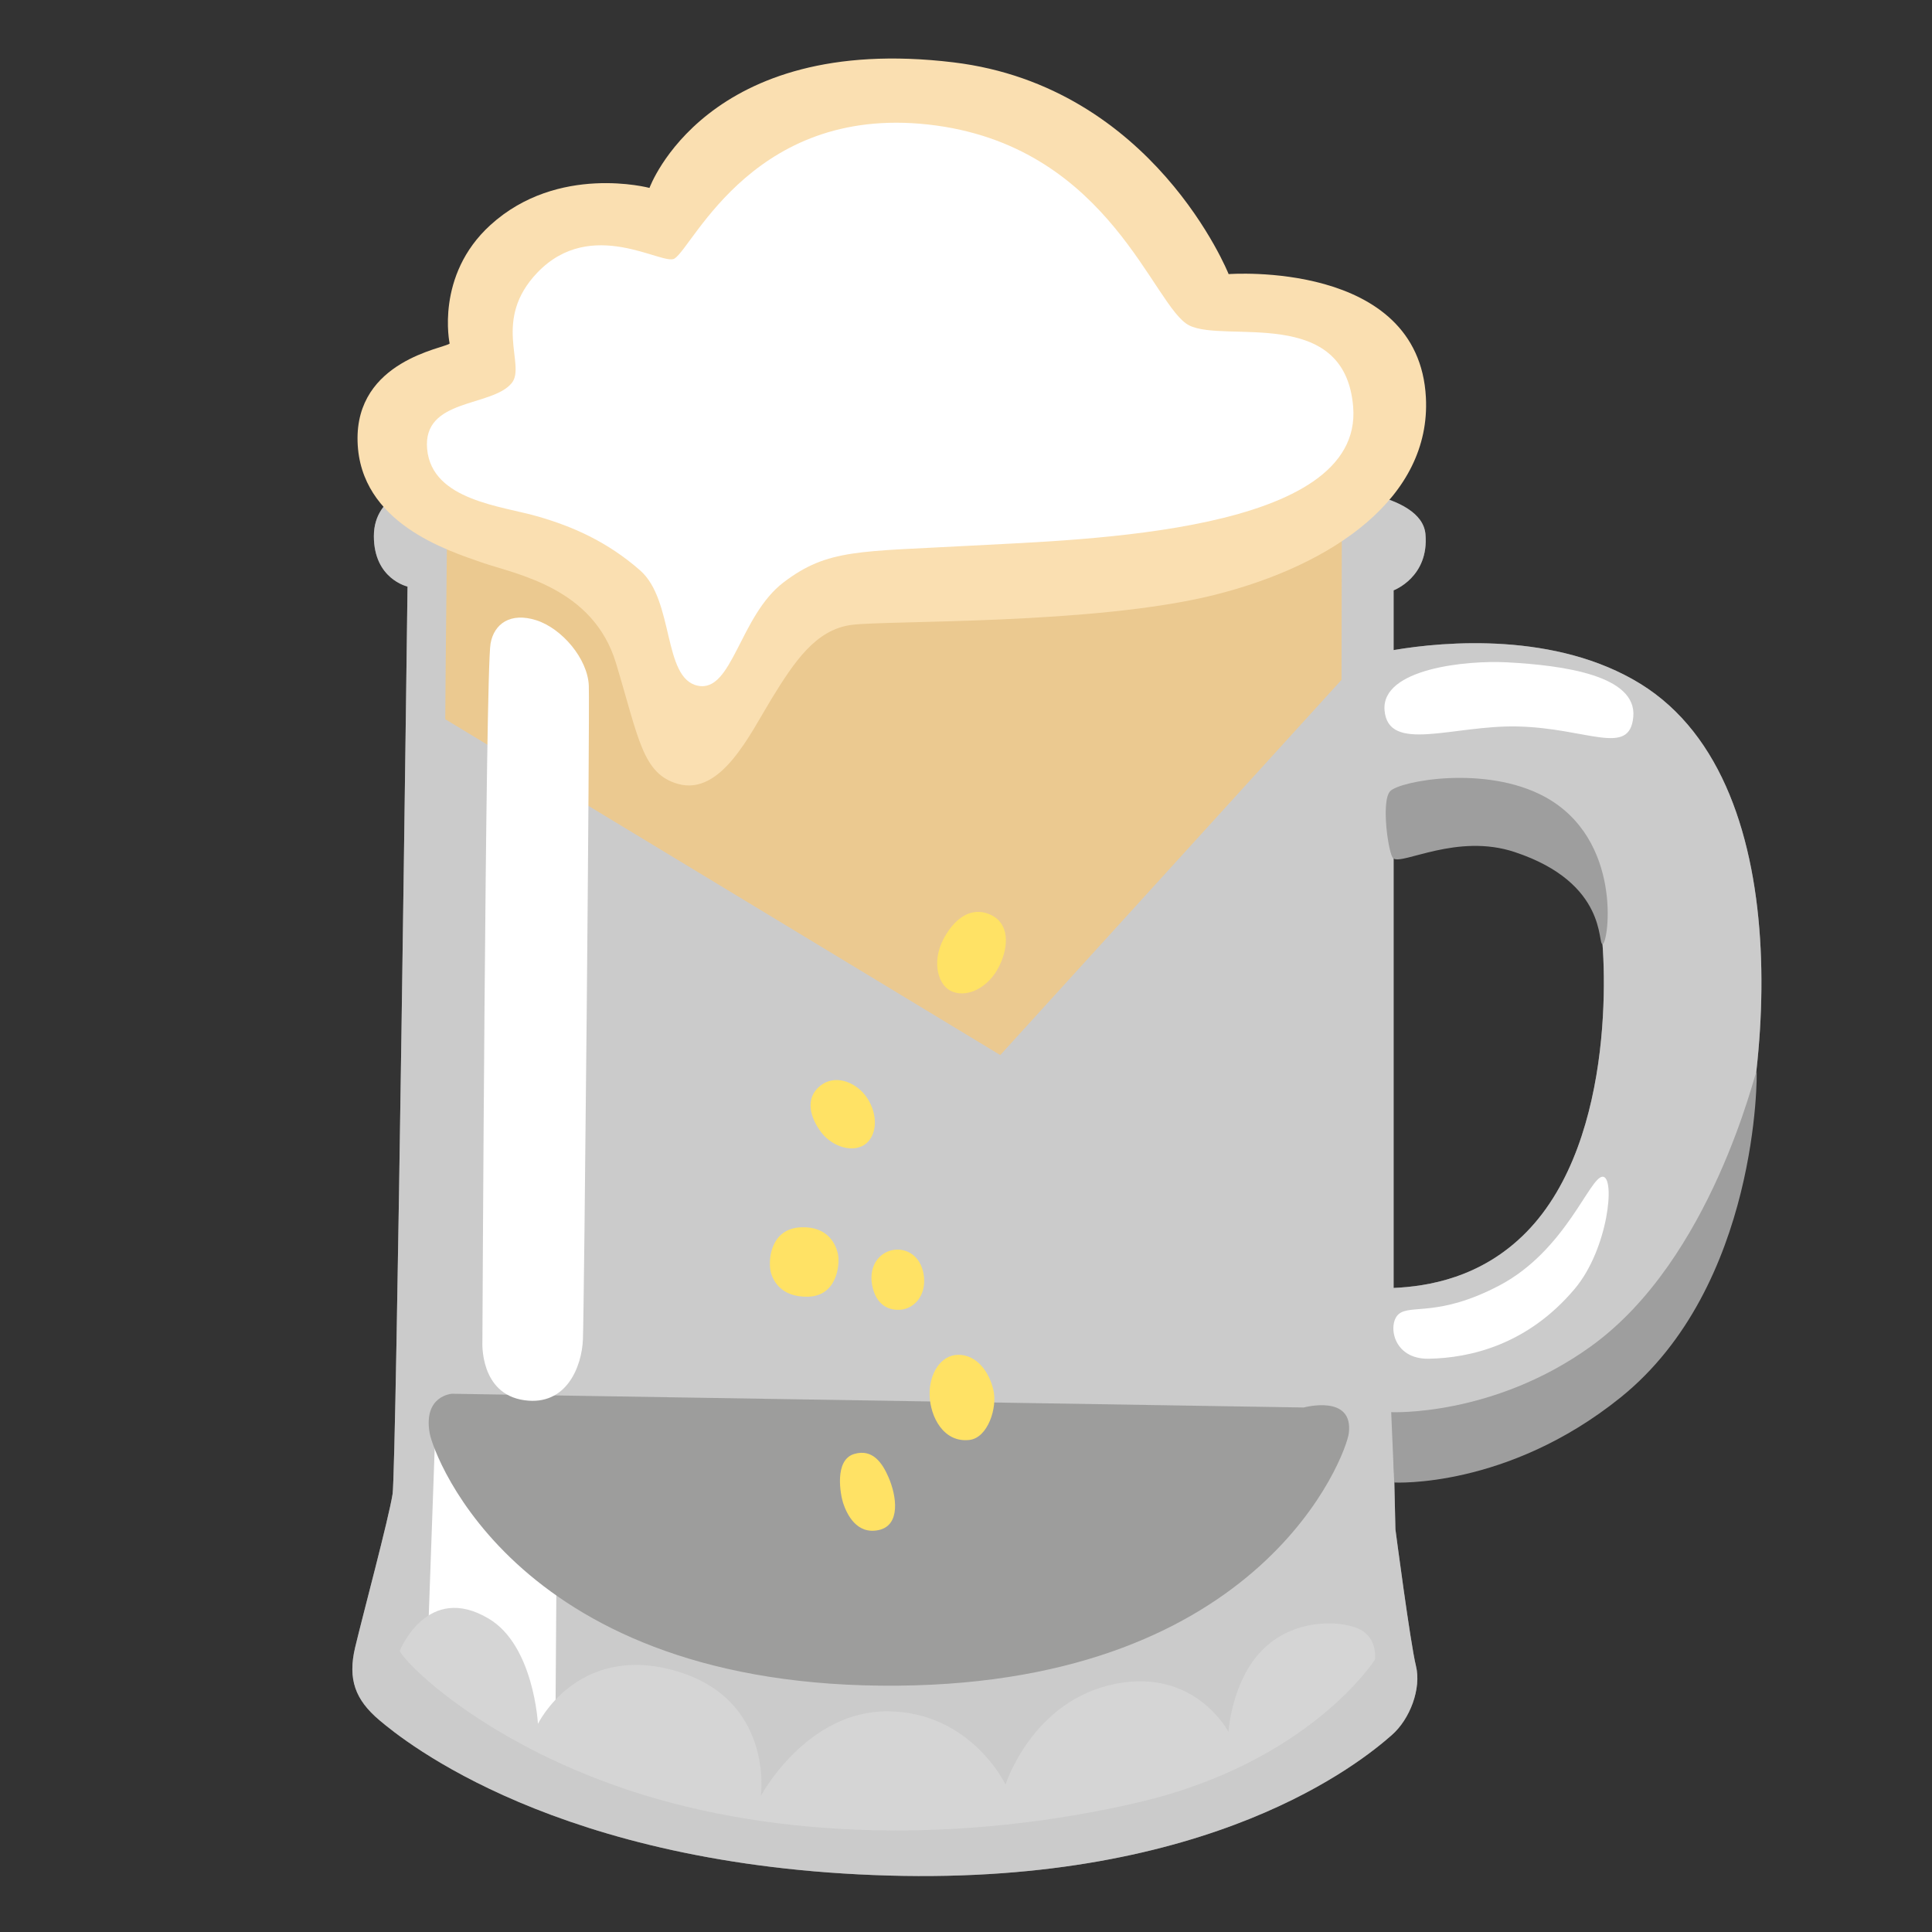 <svg xmlns="http://www.w3.org/2000/svg" width="3em" height="3em" viewBox="0 0 128 128"><rect x="0" y="0" width="128" height="128" fill="#333333" stroke="none"/><path fill="#FFF" d="M108.69 45.31c-5.59-3.45-12.96-2.82-16.36-2.24v-3.96s2.36-.87 2.11-3.72s-6.82-3.1-6.82-3.1l-59.75-.12s-3.1.5-3.1 3.35S27 38.86 27 38.86s-.74 58.51-.99 60.12s-1.98 8.06-2.48 10.16c-.5 2.11 0 3.47 1.61 4.83s11.78 9.67 33.72 10.29c21.44.61 31.36-7.56 33.34-9.3c1.22-1.06 1.98-3.1 1.61-4.59s-1.36-9.05-1.36-9.05l-.1-4.32c1.64-.13 3.69-.41 5.55-1.01c6.2-1.98 13.55-7.5 15.99-14.01c3.36-8.9 5.72-29.92-5.2-36.67m-7.56 36.32c-3 3.06-6.59 3.6-8.8 3.7V54.54c2.26-.43 6.58-1.02 9.17.07c2.36.99 3.72 2.6 4.46 6.2c.44 2.07 1.25 14.62-4.83 20.82" opacity=".5"/><path fill="#E0E0E0" d="M108.69 45.31c-5.59-3.45-12.96-2.82-16.36-2.24v-3.96s2.36-.87 2.11-3.72s-6.82-3.1-6.82-3.1l-59.75-.12s-3.1.5-3.1 3.35S27 38.86 27 38.86s-.74 58.51-.99 60.12s-1.98 8.06-2.48 10.16c-.5 2.11 0 3.47 1.61 4.83s11.78 9.67 33.72 10.29c21.44.61 31.36-7.56 33.34-9.3c1.22-1.06 1.98-3.1 1.61-4.59s-1.36-9.05-1.36-9.05l-.1-4.32c1.64-.13 3.69-.41 5.55-1.01c6.2-1.98 13.55-7.5 15.99-14.01c3.36-8.9 5.72-29.92-5.2-36.67m-7.56 36.32c-3 3.06-6.59 3.6-8.8 3.7V54.54c2.26-.43 6.58-1.02 9.17.07c2.36.99 3.72 2.6 4.46 6.2c.44 2.07 1.25 14.62-4.83 20.82" opacity=".7"/><path fill="#FFF" d="m28.84 94.82l-.46 12.95l6.36 6.36l2.05 1.36l.08-11.51l-4.25-3.63z"/><path fill="#D5D5D5" d="M26.49 109.36c.08.53 5.15 5.91 15.15 9.24s22.27 3.48 33.7.83s15.75-9.47 15.75-9.47s.23-1.44-1.06-2.04s-4.39-.68-6.44 1.44c-2.01 2.08-2.2 5.38-2.2 5.38s-2.2-4.24-7.5-3.18c-5.51 1.1-7.27 6.67-7.27 6.67s-2.27-4.77-7.73-4.85c-5.45-.08-8.48 5.6-8.48 5.6s.91-6.51-5.83-8.33c-6.38-1.72-8.94 3.56-8.94 3.56s-.27-5.2-3.26-6.97c-4.07-2.43-5.89 2.12-5.89 2.12"/><path fill="#EBC990" d="m29.63 34.02l-.1 9.86l-.03 3.77L66.27 69.9l22.61-24.86l.02-10.61z"/><path fill="#9D9D9C" d="M29.95 92.34s-1.93.11-1.48 2.63c.27 1.46 5.84 16.94 31.02 16.71c24.26-.22 29.69-15.34 29.87-16.71c.34-2.63-2.98-1.72-2.98-1.72z"/><radialGradient id="" cx="60.329" cy="13.461" r="96.225" gradientTransform="matrix(-.017 1 -.749 -.013 71.452 -46.686)" gradientUnits="userSpaceOnUse"><stop offset=".594" stop-color="#DB8116"/><stop offset=".896" stop-color="#FDB408"/></radialGradient><path fill="url(#)" d="M58.92 50.57c-18.2.57-29.41-6.18-29.41-6.18s-.31 43.57-.23 46.24c.11 3.89 4.92 19.46 29.76 19.23s29.99-15.68 29.99-19.69c0-2.18-.11-45.78-.11-45.78s-7.92 5.48-30 6.18"/><path fill="#FFF" d="M91.73 47.06c.24 2.87 4.54.98 8.79 1.07c4.65.1 7.45 2.04 7.69-.64c.24-2.72-4.55-3.41-8.39-3.61c-2.64-.14-8.32.41-8.09 3.18"/><path fill="#9E9E9E" d="M92.1 52.42c-.62.67-.11 4.21.21 4.45c.59.46 4.22-1.69 8.04-.42c6.22 2.06 5.46 6.18 5.83 6.1c.39-.08 1.37-6.94-3.85-9.77c-3.93-2.12-9.61-1.03-10.23-.36"/><path fill="#FFF" d="M92.66 87.07c-.73.64-.41 2.99 2 2.95c2.72-.05 6.53-.91 9.66-4.62c2.23-2.64 2.72-7.44 1.86-7.44s-2.45 4.9-6.85 7.21c-4.04 2.12-5.9 1.22-6.67 1.9"/><path fill="#9E9E9E" d="m92.17 93.56l.2 4.66s7.47.42 14.98-5.62c9.2-7.39 9.07-21.6 9.03-21.62c-.1-.05-2.95 12.44-10.98 18.22c-6.48 4.67-13.23 4.36-13.23 4.36"/><path fill="#FFE265" d="M62.69 61.89c-1.03 1.64-.59 3.25.23 3.72c1.01.58 2.55-.09 3.29-1.62c.65-1.34.65-2.81-.57-3.38c-.96-.45-2.05-.16-2.95 1.28m-8.34 10.04c-1.07.85-.65 2.16.06 3.09c.76 1 2.21 1.42 3.01.71c.77-.69.71-2.13-.11-3.18c-.69-.87-1.99-1.39-2.96-.62m-1.24 9.38c-1.99.06-2.21 2.01-2.07 2.84c.1.57.62 1.81 2.5 1.76s2.1-2.04 1.99-2.75c-.13-.71-.66-1.9-2.42-1.85m6.29 1.48c-.97.03-1.88.92-1.62 2.35c.26 1.39 1.19 1.73 1.99 1.62c.76-.11 1.56-.85 1.45-2.13c-.12-1.27-.97-1.87-1.82-1.84m4.1 6.97c-1.18 0-1.95 1.26-1.91 2.68s.92 3.16 2.64 2.96c1.22-.14 1.87-2.15 1.58-3.33c-.28-1.18-1.09-2.31-2.31-2.31m-6.91 6.57c-1.34.4-.91 2.7-.73 3.25c.24.73.89 2.11 2.36 1.79s1.18-2.27.65-3.49c-.42-.97-1.06-1.91-2.28-1.55"/><path fill="#FADFB1" d="M29.79 22.76c-.32.32-6.26 1.11-6.1 6.5s5.95 7.21 8.24 8.01c2.3.79 7.37 1.66 8.88 6.66c1.51 4.99 1.75 7.35 4.12 8.01c2.85.79 4.77-3.32 6.18-5.63c1.51-2.46 2.93-4.6 5.31-4.91s16.09 0 24.02-1.98s14.37-6.49 14.03-13.08C94 17.21 81.4 18.16 81.4 18.16S76.44 5.73 63.16 4.13c-16.41-1.98-20.13 8.32-20.13 8.32s-6.06-1.62-10.54 2.46c-3.67 3.34-2.7 7.85-2.7 7.85"/><path fill="#FFF" d="M44.69 17.13c-.77.5-5.49-2.81-9.08.92c-3.03 3.16-.75 6.13-1.7 7.32c-1.3 1.62-5.93.99-5.61 4.39c.32 3.41 4.97 3.76 7.38 4.47c2.27.66 4.55 1.65 6.73 3.56c2.27 1.99 1.49 7.16 3.82 7.64c2.3.48 2.76-4.64 5.7-6.86c2.93-2.22 4.98-2.01 12.43-2.42c7.44-.41 25.98-.8 25.29-9.2c-.55-6.74-8.48-4.2-10.86-5.39S73.59 9.92 62.06 8.32c-11.98-1.65-16.09 7.99-17.37 8.81M32.5 42.64c-.34 1.91-.54 46.26-.54 46.26s-.2 3.46 2.79 3.87c2.79.39 3.8-2.25 3.87-4.03c.08-1.78.46-41.53.39-43.31s-1.78-3.8-3.49-4.34s-2.79.24-3.02 1.55"/></svg>